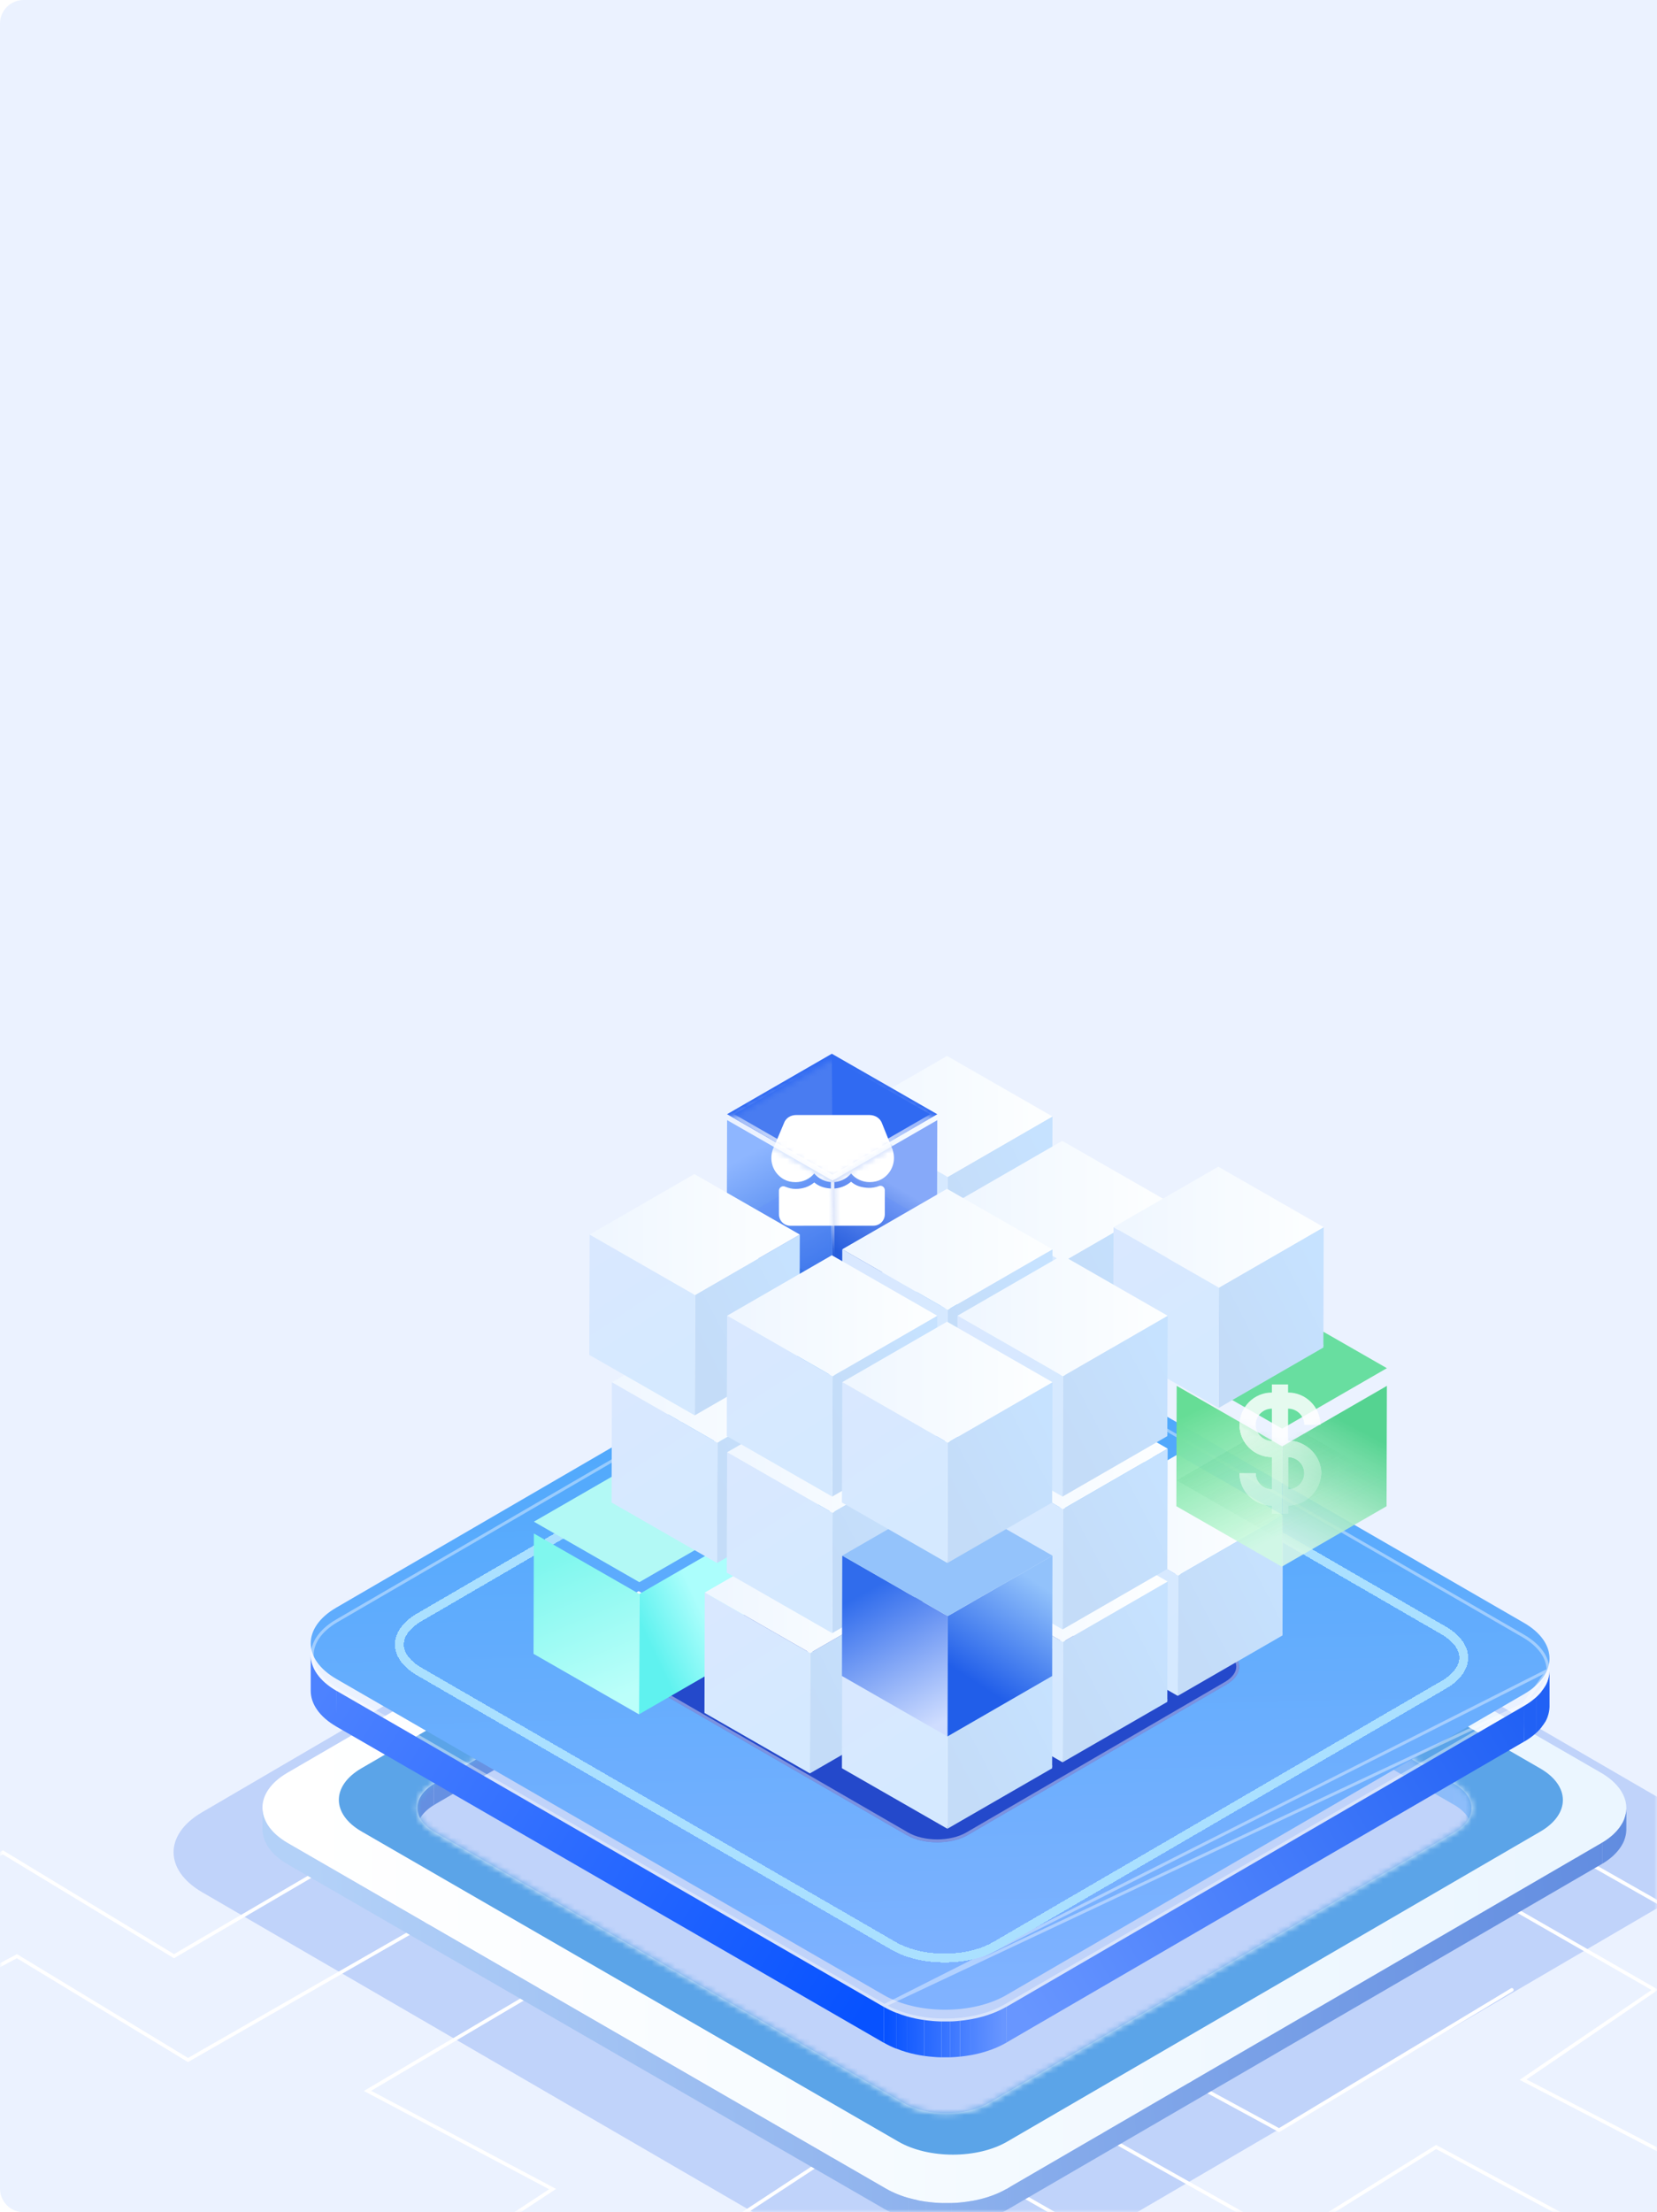 <svg width="281" height="375" viewBox="0 0 281 375" fill="none" xmlns="http://www.w3.org/2000/svg">
<path d="M0 4C0 1.791 1.791 0 4 0H281V375H4C1.791 375 0 373.209 0 371V4Z" fill="#EBF2FF"/>
<mask id="mask0_608_15948" style="mask-type:alpha" maskUnits="userSpaceOnUse" x="0" y="0" width="281" height="375">
<path d="M0 4C0 1.791 1.791 0 4 0H281V375H4C1.791 375 0 373.209 0 371V4Z" fill="#D9E0F1"/>
</mask>
<g mask="url(#mask0_608_15948)">
<g opacity="0.2" filter="url(#filter0_f_608_15948)">
<path d="M285.584 307.238C292.026 310.968 292.054 316.998 285.66 320.762L171.961 387.198C165.567 390.934 155.164 390.934 148.729 387.198L34.288 320.762C27.852 317.033 27.81 311.003 34.211 307.238L147.91 240.803C154.304 237.066 164.707 237.066 171.142 240.803L285.584 307.238Z" fill="#1654E7"/>
</g>
<path d="M265.422 313.529L292.21 328.749L307.278 337.311L286.826 351.58L313.937 365.849" stroke="white" stroke-width="0.6" stroke-linecap="round"/>
<path d="M254.957 322.566L280.642 337.311L258.287 352.531L294.911 371.557" stroke="white" stroke-width="0.6" stroke-linecap="round"/>
<path d="M200.26 352.055L216.907 361.093L256.385 337.311" stroke="white" stroke-width="0.6" stroke-linecap="round"/>
<path d="M185.514 361.093L243.066 393.436" stroke="white" stroke-width="0.6" stroke-linecap="round"/>
<path d="M218.334 379.643L243.543 363.946L279.692 383.448" stroke="white" stroke-width="0.6" stroke-linecap="round"/>
<path d="M169.818 370.13L196.454 385.35L179.807 396.29L214.529 415.791" stroke="white" stroke-width="0.6" stroke-linecap="round"/>
<path d="M54.713 316.858L29.504 331.603L0.49 314.004L-29 329.7" stroke="white" stroke-width="0.6" stroke-linecap="round"/>
<path d="M74.215 324.944L31.883 349.202L2.869 331.603L-26.621 347.299" stroke="white" stroke-width="0.6" stroke-linecap="round"/>
<path d="M93.715 335.884L62.323 354.434L93.715 371.081L39.492 406.754" stroke="white" stroke-width="0.6" stroke-linecap="round"/>
<path d="M141.755 364.898L126.535 374.886L146.512 385.826L68.982 441" stroke="white" stroke-width="0.6" stroke-linecap="round"/>
<path fill-rule="evenodd" clip-rule="evenodd" d="M159.28 258.291H160.3C160.454 258.294 160.61 258.305 160.765 258.316L160.766 258.316C160.942 258.328 161.118 258.341 161.293 258.341C161.624 258.369 161.949 258.407 162.28 258.451V254.855H162.275C162.194 254.844 162.113 254.832 162.033 254.82L162.033 254.82C161.789 254.783 161.545 254.746 161.298 254.745V254.745C160.973 254.696 160.642 254.695 160.317 254.695V254.695V254.69H159.28V258.291ZM162.286 258.451C162.622 258.501 162.958 258.562 163.289 258.628C163.646 258.699 163.997 258.787 164.337 258.885V258.887C164.762 259.008 165.176 259.146 165.573 259.301V255.705H165.567C165.177 255.551 164.766 255.414 164.343 255.293V255.291C164.001 255.192 163.648 255.103 163.289 255.032H163.295C162.964 254.96 162.628 254.905 162.286 254.855V258.451ZM167.04 256.405V256.405L246.56 302.315V302.321L246.549 305.917L167.028 260.001V260C166.562 259.732 166.078 259.499 165.578 259.301V255.705C166.084 255.901 166.574 256.135 167.045 256.405H167.04ZM246.56 302.321C248.557 303.474 249.555 304.985 249.55 306.502V310.098C249.55 308.581 248.557 307.07 246.56 305.917V302.321ZM159.263 258.297V254.695C158.905 254.712 158.53 254.734 158.16 254.773V258.369C158.513 258.33 158.888 258.297 159.263 258.297ZM158.138 254.773V258.369C157.704 258.413 157.274 258.473 156.847 258.551C156.197 258.664 155.556 258.822 154.928 259.025C154.159 259.271 153.419 259.6 152.722 260.007V256.405C153.421 256.003 154.16 255.676 154.928 255.429C155.556 255.226 156.197 255.068 156.847 254.955C157.27 254.877 157.7 254.817 158.138 254.773ZM152.705 256.405L152.694 260.001L73.725 305.894V305.917L73.603 305.989V302.393L73.697 302.337L73.697 302.321L152.705 256.405ZM73.576 305.989V302.393C73.117 302.666 72.687 302.983 72.291 303.341C72.064 303.551 71.854 303.778 71.662 304.02V304.014C71.512 304.206 71.375 304.409 71.254 304.621V304.626V304.648C71.15 304.825 71.06 305.01 70.984 305.2V308.801C71.058 308.601 71.148 308.408 71.254 308.222V308.217C71.375 308.005 71.512 307.802 71.662 307.61V307.616C71.853 307.374 72.063 307.149 72.291 306.943C72.686 306.583 73.117 306.263 73.576 305.989ZM70.967 308.801V305.205C70.898 305.385 70.843 305.569 70.802 305.757V305.889C70.775 306.042 70.758 306.197 70.752 306.353V309.954C70.757 309.758 70.779 309.562 70.818 309.37V309.279C70.856 309.117 70.906 308.957 70.967 308.801Z" fill="url(#paint0_linear_608_15948)"/>
<path d="M271.503 300.506C277.206 303.816 277.239 309.138 271.569 312.431L170.797 370.988C165.127 374.297 155.906 374.297 150.208 370.988L48.802 312.436C43.099 309.127 43.066 303.805 48.736 300.512L149.497 241.955C155.167 238.645 164.388 238.645 170.086 241.955L271.503 300.506ZM167.598 356.537L246.607 310.633C250.556 308.338 250.534 304.621 246.562 302.359L167.041 256.405C163.065 254.116 156.65 254.116 152.701 256.405L73.726 302.321C69.782 304.61 69.799 308.333 73.77 310.594L153.291 356.51C157.262 358.799 163.682 358.799 167.631 356.51" fill="url(#paint1_linear_608_15948)"/>
<mask id="mask1_608_15948" style="mask-type:alpha" maskUnits="userSpaceOnUse" x="44" y="239" width="232" height="135">
<path d="M271.503 300.506C277.206 303.816 277.239 309.138 271.569 312.431L170.797 370.988C165.127 374.297 155.906 374.297 150.208 370.988L48.802 312.436C43.099 309.127 43.066 303.805 48.736 300.512L149.497 241.955C155.167 238.645 164.388 238.645 170.086 241.955L271.503 300.506ZM167.598 356.537L246.607 310.633C250.556 308.338 250.534 304.621 246.562 302.359L167.041 256.405C163.065 254.116 156.65 254.116 152.701 256.405L73.726 302.321C69.782 304.61 69.799 308.333 73.77 310.594L153.291 356.51C157.262 358.799 163.682 358.799 167.631 356.51" fill="url(#paint2_linear_608_15948)"/>
</mask>
<g mask="url(#mask1_608_15948)">
<g filter="url(#filter1_f_608_15948)">
<path d="M261.18 299.767C266.304 302.718 266.326 307.489 261.241 310.467L170.816 363.029C165.73 365.985 157.457 365.985 152.339 363.029L61.324 310.467C56.205 307.516 56.172 302.746 61.263 299.767L151.688 247.205C156.773 244.249 165.046 244.249 170.165 247.205L261.18 299.767Z" fill="#5BA4E8"/>
</g>
</g>
<path fill-rule="evenodd" clip-rule="evenodd" d="M48.802 312.436C45.934 310.776 44.506 308.603 44.506 306.43V310.026C44.5 312.196 45.931 314.372 48.791 316.026L48.791 316.032L150.209 374.584L150.22 370.988L48.802 312.436ZM275.8 310.236C275.791 310.517 275.759 310.797 275.706 311.074V307.472C275.764 307.198 275.797 306.92 275.806 306.64L275.8 310.236ZM275.701 307.472V311.074C275.643 311.346 275.566 311.614 275.469 311.875V311.89C275.363 312.176 275.234 312.453 275.083 312.718V309.121C275.231 308.866 275.358 308.599 275.464 308.323V308.294C275.562 308.027 275.639 307.752 275.695 307.472H275.701ZM275.078 312.718V309.121H275.072C274.9 309.426 274.704 309.718 274.487 309.993C274.213 310.339 273.913 310.664 273.588 310.964V310.969C273.021 311.481 272.404 311.936 271.746 312.326V315.922C272.407 315.532 273.026 315.075 273.594 314.56V314.555C273.916 314.256 274.215 313.933 274.487 313.589C274.705 313.313 274.903 313.022 275.078 312.718ZM271.73 315.922V312.326C271.673 312.364 271.614 312.399 271.553 312.431V312.44L170.809 370.988L170.799 374.261V371.002L170.804 370.999L170.799 370.988V371.002C169.788 371.579 168.719 372.05 167.611 372.405V372.407C166.711 372.693 165.793 372.921 164.864 373.088V373.078C164.252 373.189 163.634 373.277 163.005 373.337V373.338C162.494 373.393 161.945 373.442 161.395 373.442V377.038C161.935 377.022 162.454 376.989 163.005 376.934C163.632 376.873 164.248 376.785 164.859 376.675V376.685C165.792 376.519 166.713 376.291 167.616 376.001V375.989C168.724 375.634 169.79 375.163 170.799 374.584V374.583L271.553 316.03V316.032L271.73 315.922ZM152.322 371.999V371.997C151.598 371.713 150.895 371.376 150.221 370.988V374.584C150.894 374.971 151.594 375.308 152.317 375.591V375.593C152.896 375.823 153.487 376.022 154.087 376.189V372.593H154.082C153.485 372.426 152.898 372.228 152.322 371.999ZM161.389 377.038V373.442H161.384H159.895V373.453C159.417 373.437 158.939 373.415 158.466 373.376H158.472C157.997 373.337 157.523 373.282 157.054 373.216V376.812C157.518 376.878 157.992 376.934 158.466 376.972L158.482 376.973L158.482 376.973C158.957 377.012 159.426 377.049 159.9 377.049V377.038H161.389ZM157.049 373.216V376.818C156.558 376.752 156.078 376.663 155.604 376.57V376.552C155.093 376.442 154.587 376.321 154.093 376.178V372.582C154.589 372.725 155.096 372.847 155.615 372.957H155.609V372.975C156.082 373.068 156.56 373.156 157.043 373.222L157.049 373.216Z" fill="url(#paint3_linear_608_15948)"/>
<path d="M262.775 283.287V289.362C262.764 289.646 262.73 289.928 262.675 290.207C262.621 290.491 262.542 290.769 262.439 291.039V291.064C262.33 291.353 262.199 291.633 262.048 291.903V291.878C261.872 292.175 261.673 292.458 261.452 292.724V292.754C261.176 293.105 260.873 293.433 260.545 293.735V287.66C260.864 287.371 261.159 287.056 261.427 286.718V286.679C261.658 286.403 261.866 286.108 262.048 285.797V285.822C262.2 285.555 262.331 285.277 262.439 284.989V284.965C262.539 284.693 262.618 284.415 262.675 284.132C262.73 283.854 262.764 283.571 262.775 283.287Z" fill="url(#paint4_linear_608_15948)"/>
<path d="M260.539 293.735V287.66C259.967 288.183 259.343 288.645 258.675 289.039V289.043L258.501 289.145L170.673 340.183L170.654 346.258L258.483 295.219L258.501 289.157V295.219L258.682 295.114V295.11C259.345 294.715 259.967 294.255 260.539 293.735Z" fill="url(#paint5_linear_608_15948)"/>
<path d="M57.041 290.65V286.604C54.134 284.927 52.693 282.728 52.693 280.536V286.61C52.693 288.802 54.139 290.999 57.035 292.675L57.035 292.679L149.845 346.264L149.864 340.183L57.054 286.598L57.041 290.65Z" fill="url(#paint6_linear_608_15948)"/>
<g filter="url(#filter2_i_608_15948)">
<path d="M258.431 277.089C264.196 280.418 264.22 285.784 258.5 289.145L170.671 340.184C164.944 343.513 155.621 343.513 149.863 340.184L57.041 286.604C51.276 283.275 51.245 277.908 56.972 274.548L144.813 223.497C150.54 220.168 159.857 220.168 165.621 223.497L258.431 277.089Z" fill="url(#paint7_linear_608_15948)"/>
</g>
<path d="M149.988 339.967L149.988 339.967C152.82 341.605 156.545 342.43 160.279 342.43C164.013 342.43 167.729 341.605 170.546 339.967L170.671 340.184L170.546 339.967L258.373 288.929L149.988 339.967ZM149.988 339.967L57.166 286.388C57.166 286.388 57.166 286.388 57.166 286.388C54.328 284.749 52.959 282.644 52.947 280.586C52.936 278.529 54.28 276.418 57.098 274.764C57.098 274.764 57.099 274.764 57.099 274.764L144.939 223.713L144.813 223.497L144.939 223.713C147.755 222.076 151.47 221.25 155.203 221.25C158.937 221.25 162.661 222.076 165.496 223.713L165.621 223.497L165.496 223.713L258.306 277.305C261.143 278.944 262.511 281.049 262.522 283.106M149.988 339.967L262.522 283.106M262.522 283.106C262.533 285.163 261.189 287.275 258.374 288.929L262.522 283.106Z" stroke="white" stroke-opacity="0.4" stroke-width="0.5"/>
<g filter="url(#filter3_di_608_15948)">
<path d="M168.805 331.853L168.804 331.853C166.466 333.215 163.345 333.918 160.179 333.918C157.013 333.918 153.885 333.215 151.531 331.852L151.531 331.852L71.117 285.356C71.117 285.356 71.117 285.356 71.117 285.356C68.755 283.99 67.737 282.31 67.729 280.78C67.72 279.252 68.717 277.569 71.061 276.191C71.061 276.19 71.062 276.19 71.062 276.19L147.158 231.89L147.158 231.89C149.497 230.528 152.617 229.825 155.782 229.825C158.947 229.825 162.075 230.528 164.432 231.891L164.432 231.891L244.835 278.397C247.196 279.763 248.213 281.443 248.221 282.973C248.229 284.501 247.232 286.185 244.891 287.563C244.89 287.563 244.89 287.563 244.889 287.564L168.805 331.853Z" stroke="#AAE0FF" stroke-width="1.5" shape-rendering="crispEdges"/>
</g>
<g filter="url(#filter4_f_608_15948)">
<path d="M207.982 279.494C210.863 281.16 210.875 283.844 208.017 285.525L164.13 311.058C161.268 312.723 156.609 312.723 153.732 311.058L107.35 284.255C104.47 282.589 104.454 279.904 107.316 278.223L151.209 252.685C154.071 251.019 158.726 251.019 161.606 252.685L207.982 279.494Z" fill="#2449CB"/>
<path d="M164.004 310.842L164.004 310.842C162.62 311.647 160.786 312.057 158.937 312.057C157.087 312.057 155.249 311.647 153.857 310.841L153.857 310.841L107.475 284.038C107.475 284.038 107.475 284.038 107.475 284.038C106.08 283.231 105.435 282.213 105.43 281.243C105.424 280.275 106.057 279.253 107.442 278.439C107.442 278.439 107.442 278.439 107.443 278.439L151.335 252.901L151.335 252.901C152.718 252.096 154.551 251.686 156.401 251.686C158.25 251.686 160.088 252.096 161.481 252.901L161.481 252.901L207.857 279.711C209.252 280.517 209.896 281.536 209.902 282.505C209.907 283.474 209.274 284.496 207.89 285.31C207.89 285.31 207.89 285.31 207.89 285.31L164.004 310.842Z" stroke="white" stroke-opacity="0.4" stroke-width="0.5"/>
</g>
<path d="M151.981 347.277V341.202C151.251 340.915 150.543 340.575 149.863 340.183V346.258C150.543 346.651 151.251 346.991 151.981 347.277Z" fill="url(#paint8_linear_608_15948)"/>
<path d="M170.671 340.183V346.258C169.65 346.842 168.569 347.316 167.448 347.672V347.674C166.537 347.97 165.607 348.202 164.665 348.37V342.295C165.605 342.128 166.533 341.897 167.441 341.604V341.6C168.564 341.244 169.644 340.77 170.665 340.183H170.671Z" fill="url(#paint9_linear_608_15948)"/>
<path d="M164.659 348.37V342.295C164.038 342.407 163.416 342.494 162.795 342.556V348.631C163.416 348.569 164.038 348.482 164.659 348.37Z" fill="url(#paint10_linear_608_15948)"/>
<path d="M162.783 342.556V348.631C162.243 348.687 161.696 348.724 161.149 348.743V342.668C161.696 342.668 162.243 342.612 162.783 342.556Z" fill="url(#paint11_linear_608_15948)"/>
<path d="M161.149 348.743V342.668L159.646 342.668V348.743L161.149 348.743Z" fill="url(#paint12_linear_608_15948)"/>
<path d="M159.64 342.674V348.749C159.155 348.749 158.671 348.712 158.187 348.668C157.71 348.631 157.234 348.575 156.764 348.513V342.432C157.242 342.5 157.721 342.556 158.199 342.593H158.193C158.669 342.637 159.151 342.662 159.634 342.674H159.64Z" fill="url(#paint13_linear_608_15948)"/>
<path d="M156.758 342.432V348.513C156.267 348.438 155.776 348.358 155.298 348.258V348.257C154.779 348.145 154.271 348.022 153.77 347.879V341.805C154.267 341.947 154.783 342.072 155.304 342.184V342.185C155.781 342.284 156.263 342.364 156.752 342.432H156.758Z" fill="url(#paint14_linear_608_15948)"/>
<path d="M153.77 341.805V347.879C153.164 347.703 152.567 347.496 151.981 347.258V341.183C152.567 341.421 153.164 341.629 153.77 341.805Z" fill="url(#paint15_linear_608_15948)"/>
<path d="M178.481 209.276L160.719 219.524L142.836 209.269L160.599 199.021L178.481 209.276Z" fill="url(#paint16_linear_608_15948)"/>
<path d="M178.482 189.255L178.425 209.657L160.662 219.905L160.719 199.503L178.482 189.255Z" fill="url(#paint17_linear_608_15948)"/>
<path d="M160.719 199.503L160.662 219.905L142.779 209.651L142.836 189.248L160.719 199.503Z" fill="url(#paint18_linear_608_15948)"/>
<path d="M178.481 189.255L160.719 199.503L142.836 189.248L160.599 179L178.481 189.255Z" fill="url(#paint19_linear_608_15948)"/>
<path d="M198.015 223.666L180.252 233.914L162.369 223.659L180.132 213.411L198.015 223.666Z" fill="url(#paint20_linear_608_15948)"/>
<path d="M198.015 203.645L197.958 224.047L180.195 234.296L180.252 213.893L198.015 203.645Z" fill="url(#paint21_linear_608_15948)"/>
<path d="M180.252 213.893L180.195 234.296L162.312 224.041L162.369 203.638L180.252 213.893Z" fill="url(#paint22_linear_608_15948)"/>
<path d="M198.015 203.645L180.252 213.893L162.369 203.638L180.132 193.39L198.015 203.645Z" fill="url(#paint23_linear_608_15948)"/>
<path d="M217.548 276.846L199.785 287.095L181.902 276.84L199.665 266.592L217.548 276.846Z" fill="url(#paint24_linear_608_15948)"/>
<path d="M217.548 256.825L217.491 277.228L199.729 287.476L199.785 267.074L217.548 256.825Z" fill="url(#paint25_linear_608_15948)"/>
<path d="M199.785 267.074L199.728 287.476L181.846 277.222L181.902 256.819L199.785 267.074Z" fill="url(#paint26_linear_608_15948)"/>
<path d="M217.548 256.825L199.785 267.074L181.902 256.819L199.665 246.571L217.548 256.825Z" fill="url(#paint27_linear_608_15948)"/>
<path d="M235.193 234.927L235.136 255.33L217.373 265.578L217.43 245.176L235.193 234.927Z" fill="url(#paint28_linear_608_15948)"/>
<path d="M217.43 245.176L217.373 265.578L199.49 255.324L199.547 234.921L217.43 245.176Z" fill="url(#paint29_linear_608_15948)"/>
<mask id="mask2_608_15948" style="mask-type:alpha" maskUnits="userSpaceOnUse" x="199" y="234" width="37" height="32">
<path fill-rule="evenodd" clip-rule="evenodd" d="M199.49 255.324L217.373 265.578L217.43 245.176L199.547 234.921L199.49 255.324ZM235.136 255.33L235.192 234.928L217.43 245.176L217.373 265.578L235.136 255.33Z" fill="url(#paint30_linear_608_15948)"/>
</mask>
<g mask="url(#mask2_608_15948)">
<g filter="url(#filter5_d_608_15948)">
<path d="M235.192 254.948L217.43 265.197L199.547 254.942L217.31 244.694L235.192 254.948Z" fill="#3FC07A" fill-opacity="0.19" shape-rendering="crispEdges"/>
</g>
<g filter="url(#filter6_f_608_15948)">
<path d="M218.438 255.213V256.581H215.693V255.213C212.674 255.213 210.203 252.749 210.203 249.738H212.948C212.948 251.244 214.183 252.476 215.693 252.476V247.001C212.674 247.001 210.203 244.538 210.203 241.527C210.203 238.516 212.674 236.052 215.693 236.052V234.683H218.438V236.052C221.458 236.052 223.928 238.516 223.928 241.527H221.183C221.183 240.021 219.948 238.789 218.438 238.789V244.264H218.987C219.948 244.264 221.183 244.811 222.144 245.632C223.242 246.59 224.066 248.096 224.066 249.738C223.928 252.749 221.458 255.213 218.438 255.213ZM218.438 252.476C219.948 252.476 221.183 251.244 221.183 249.738C221.183 248.233 219.948 247.001 218.438 247.001V252.476ZM215.693 238.789C214.183 238.789 212.948 240.021 212.948 241.527C212.948 243.032 214.183 244.264 215.693 244.264V238.789Z" fill="white"/>
</g>
<g filter="url(#filter7_f_608_15948)">
<path d="M218.438 255.213V256.581H215.693V255.213C212.674 255.213 210.203 252.749 210.203 249.738H212.948C212.948 251.244 214.183 252.476 215.693 252.476V247.001C212.674 247.001 210.203 244.538 210.203 241.527C210.203 238.516 212.674 236.052 215.693 236.052V234.683H218.438V236.052C221.458 236.052 223.928 238.516 223.928 241.527H221.183C221.183 240.021 219.948 238.789 218.438 238.789V244.264H218.987C219.948 244.264 221.183 244.811 222.144 245.632C223.242 246.59 224.066 248.096 224.066 249.738C223.928 252.749 221.458 255.213 218.438 255.213ZM218.438 252.476C219.948 252.476 221.183 251.244 221.183 249.738C221.183 248.233 219.948 247.001 218.438 247.001V252.476ZM215.693 238.789C214.183 238.789 212.948 240.021 212.948 241.527C212.948 243.032 214.183 244.264 215.693 244.264V238.789Z" fill="white"/>
</g>
<g filter="url(#filter8_f_608_15948)">
<path d="M218.438 255.213V256.581H215.693V255.213C212.674 255.213 210.203 252.749 210.203 249.738H212.948C212.948 251.244 214.183 252.476 215.693 252.476V247.001C212.674 247.001 210.203 244.538 210.203 241.527C210.203 238.516 212.674 236.052 215.693 236.052V234.683H218.438V236.052C221.458 236.052 223.928 238.516 223.928 241.527H221.183C221.183 240.021 219.948 238.789 218.438 238.789V244.264H218.987C219.948 244.264 221.183 244.811 222.144 245.632C223.242 246.59 224.066 248.096 224.066 249.738C223.928 252.749 221.458 255.213 218.438 255.213ZM218.438 252.476C219.948 252.476 221.183 251.244 221.183 249.738C221.183 248.233 219.948 247.001 218.438 247.001V252.476ZM215.693 238.789C214.183 238.789 212.948 240.021 212.948 241.527C212.948 243.032 214.183 244.264 215.693 244.264V238.789Z" fill="white"/>
</g>
</g>
<g filter="url(#filter9_i_608_15948)">
<path d="M235.192 234.927L217.43 245.176L199.547 234.921L217.31 224.673L235.192 234.927Z" fill="#4DDA8D" fill-opacity="0.83"/>
</g>
<mask id="mask3_608_15948" style="mask-type:alpha" maskUnits="userSpaceOnUse" x="199" y="224" width="37" height="22">
<path d="M235.192 234.927L217.43 245.176L199.547 234.921L217.31 224.673L235.192 234.927Z" fill="#4DDA8D" fill-opacity="0.83"/>
</mask>
<g mask="url(#mask3_608_15948)">
<path d="M218.436 255.213V256.581H215.691V255.213C212.672 255.213 210.201 252.749 210.201 249.738H212.946C212.946 251.244 214.181 252.476 215.691 252.476V247.001C212.672 247.001 210.201 244.538 210.201 241.527C210.201 238.516 212.672 236.052 215.691 236.052V234.683H218.436V236.052C221.456 236.052 223.926 238.516 223.926 241.527H221.181C221.181 240.021 219.946 238.789 218.436 238.789V244.264H218.985C219.946 244.264 221.181 244.811 222.142 245.632C223.24 246.59 224.064 248.096 224.064 249.738C223.926 252.749 221.456 255.213 218.436 255.213ZM218.436 252.476C219.946 252.476 221.181 251.244 221.181 249.738C221.181 248.233 219.946 247.001 218.436 247.001V252.476ZM215.691 238.789C214.181 238.789 212.946 240.021 212.946 241.527C212.946 243.032 214.181 244.264 215.691 244.264V238.789Z" fill="white"/>
</g>
<path d="M224.48 228.045L206.717 238.293L188.834 228.039L206.597 217.791L224.48 228.045Z" fill="url(#paint31_linear_608_15948)"/>
<path d="M224.48 208.024L224.423 228.427L206.66 238.675L206.717 218.272L224.48 208.024Z" fill="url(#paint32_linear_608_15948)"/>
<path d="M206.717 218.272L206.66 238.675L188.777 228.421L188.834 208.018L206.717 218.272Z" fill="url(#paint33_linear_608_15948)"/>
<path d="M224.48 208.024L206.717 218.272L188.834 208.018L206.597 197.77L224.48 208.024Z" fill="url(#paint34_linear_608_15948)"/>
<path d="M158.949 189.88L158.892 210.283L141.129 220.531L141.186 200.128L158.949 189.88Z" fill="url(#paint35_linear_608_15948)"/>
<path d="M141.185 200.128L141.129 220.531L123.246 210.277L123.303 189.874L141.185 200.128Z" fill="url(#paint36_linear_608_15948)"/>
<g filter="url(#filter10_i_608_15948)">
<path d="M158.948 189.88L141.185 200.128L123.303 189.874L141.066 179.626L158.948 189.88Z" fill="#306AF2"/>
</g>
<mask id="mask4_608_15948" style="mask-type:alpha" maskUnits="userSpaceOnUse" x="123" y="179" width="36" height="22">
<path d="M158.948 189.88L141.185 200.128L123.303 189.874L141.066 179.626L158.948 189.88Z" fill="#1251E7"/>
</mask>
<g mask="url(#mask4_608_15948)">
<g filter="url(#filter11_i_608_15948)">
<path d="M141.185 200.128L123.303 189.874L141.066 179.626L141.185 200.128Z" fill="#497CF1"/>
</g>
<path d="M151.397 195.002C151.398 195.007 151.399 195.012 151.399 195.018C151.528 195.414 151.6 195.849 151.6 196.289C151.6 197.802 150.778 199.19 149.453 199.916C148.892 200.223 148.231 200.38 147.482 200.384C146.245 200.384 145.104 199.848 144.327 198.92C143.557 199.84 142.429 200.38 141.212 200.389C139.982 200.38 138.854 199.844 138.08 198.924C137.303 199.848 136.162 200.389 134.933 200.393H134.929C134.196 200.393 133.543 200.243 132.991 199.945C131.645 199.227 130.807 197.83 130.807 196.301C130.807 195.866 130.875 195.434 131.012 195.01C131.018 194.979 131.027 194.951 131.034 194.927C131.036 194.919 131.038 194.912 131.04 194.905L132.93 190.435C133.22 189.563 134.026 189.01 135.062 189.01H147.397C148.453 189.01 149.295 189.575 149.598 190.479L151.359 194.861C151.375 194.901 151.387 194.942 151.395 194.986C151.395 194.992 151.396 194.997 151.397 195.002Z" fill="white"/>
<path d="M149.295 201.002C149.71 201.002 150.045 201.337 150.045 201.752L150.049 205.848C150.049 206.905 149.187 207.768 148.131 207.772L134.022 207.78C132.963 207.78 132.1 206.917 132.1 205.86L132.096 201.837C132.096 201.425 132.431 201.087 132.846 201.087C132.902 201.087 133.011 201.107 133.011 201.107C133.027 201.113 133.041 201.118 133.055 201.123C133.069 201.128 133.083 201.133 133.1 201.139C133.108 201.142 133.117 201.145 133.125 201.148C133.136 201.151 133.147 201.155 133.156 201.159C133.809 201.401 134.216 201.538 134.933 201.538H134.937C136.114 201.538 137.218 201.179 138.084 200.441C138.943 201.175 140.043 201.47 141.22 201.478C142.38 201.466 143.472 201.05 144.327 200.32C145.193 201.058 146.096 201.292 147.276 201.357C147.812 201.385 148.522 201.268 149.078 201.046C149.15 201.022 149.219 201.002 149.295 201.002Z" fill="white"/>
<g filter="url(#filter12_i_608_15948)">
<path d="M141.066 179.972L158.347 189.881L141.185 199.782L123.904 189.873L141.066 179.972Z" stroke="url(#paint37_linear_608_15948)" stroke-width="0.6"/>
</g>
</g>
<mask id="mask5_608_15948" style="mask-type:alpha" maskUnits="userSpaceOnUse" x="123" y="189" width="36" height="32">
<path d="M123.246 210.277L141.129 220.531L141.185 200.128L123.303 189.874L123.246 210.277Z" fill="url(#paint38_linear_608_15948)"/>
<path d="M158.892 210.283L158.948 189.88L141.185 200.128L141.129 220.531L158.892 210.283Z" fill="url(#paint39_linear_608_15948)"/>
</mask>
<g mask="url(#mask5_608_15948)">
<g opacity="0.3" filter="url(#filter13_d_608_15948)">
<path d="M158.948 209.901L141.185 220.149L123.303 209.895L141.066 199.647L158.948 209.901Z" fill="#608DFA"/>
</g>
<g opacity="0.8" filter="url(#filter14_f_608_15948)">
<ellipse cx="151.246" cy="226.126" rx="17" ry="6.5" fill="#0042DC"/>
</g>
<g filter="url(#filter15_f_608_15948)">
<path d="M151.397 195.002C151.398 195.007 151.399 195.012 151.399 195.018C151.528 195.414 151.6 195.849 151.6 196.289C151.6 197.802 150.778 199.19 149.453 199.916C148.892 200.223 148.231 200.38 147.482 200.384C146.245 200.384 145.104 199.848 144.327 198.92C143.557 199.84 142.429 200.38 141.212 200.389C139.982 200.38 138.854 199.844 138.08 198.924C137.303 199.848 136.162 200.389 134.933 200.393H134.929C134.196 200.393 133.543 200.243 132.991 199.945C131.645 199.227 130.807 197.83 130.807 196.301C130.807 195.866 130.875 195.434 131.012 195.01C131.018 194.979 131.027 194.951 131.034 194.927C131.036 194.919 131.038 194.912 131.04 194.905L132.93 190.435C133.22 189.563 134.026 189.01 135.062 189.01H147.397C148.453 189.01 149.295 189.575 149.598 190.479L151.359 194.861C151.375 194.901 151.387 194.942 151.395 194.986C151.395 194.992 151.396 194.997 151.397 195.002Z" fill="white"/>
<path d="M149.295 201.002C149.71 201.002 150.045 201.337 150.045 201.752L150.049 205.848C150.049 206.905 149.187 207.768 148.131 207.772L134.022 207.78C132.963 207.78 132.1 206.917 132.1 205.86L132.096 201.837C132.096 201.425 132.431 201.087 132.846 201.087C132.902 201.087 133.011 201.107 133.011 201.107C133.027 201.113 133.041 201.118 133.055 201.123C133.069 201.128 133.083 201.133 133.1 201.139C133.108 201.142 133.117 201.145 133.125 201.148C133.136 201.151 133.147 201.155 133.156 201.159C133.809 201.401 134.216 201.538 134.933 201.538H134.937C136.114 201.538 137.218 201.179 138.084 200.441C138.943 201.175 140.043 201.47 141.22 201.478C142.38 201.466 143.472 201.05 144.327 200.32C145.193 201.058 146.096 201.292 147.276 201.357C147.812 201.385 148.522 201.268 149.078 201.046C149.15 201.022 149.219 201.002 149.295 201.002Z" fill="white"/>
</g>
<path d="M141.205 199.96V214.037" stroke="url(#paint40_linear_608_15948)" stroke-width="0.6" stroke-linecap="round"/>
</g>
<path d="M178.481 231.799L160.719 242.047L142.836 231.793L160.599 221.545L178.481 231.799Z" fill="url(#paint41_linear_608_15948)"/>
<path d="M178.482 211.778L178.425 232.181L160.662 242.429L160.719 222.026L178.482 211.778Z" fill="url(#paint42_linear_608_15948)"/>
<path d="M160.719 222.026L160.662 242.429L142.779 232.175L142.836 211.772L160.719 222.026Z" fill="url(#paint43_linear_608_15948)"/>
<path d="M178.481 211.778L160.719 222.026L142.836 211.772L160.599 201.524L178.481 211.778Z" fill="url(#paint44_linear_608_15948)"/>
<path d="M198.015 288.108L180.252 298.357L162.369 288.102L180.132 277.854L198.015 288.108Z" fill="url(#paint45_linear_608_15948)"/>
<path d="M198.015 268.087L197.958 288.49L180.195 298.738L180.252 278.336L198.015 268.087Z" fill="url(#paint46_linear_608_15948)"/>
<path d="M180.252 278.336L180.195 298.738L162.312 288.484L162.369 268.081L180.252 278.336Z" fill="url(#paint47_linear_608_15948)"/>
<path d="M198.015 268.087L180.252 278.336L162.369 268.081L180.132 257.833L198.015 268.087Z" fill="url(#paint48_linear_608_15948)"/>
<path d="M198.015 265.585L180.252 275.833L162.369 265.578L180.132 255.33L198.015 265.585Z" fill="url(#paint49_linear_608_15948)"/>
<path d="M198.015 245.564L197.958 265.966L180.195 276.215L180.252 255.812L198.015 245.564Z" fill="url(#paint50_linear_608_15948)"/>
<path d="M180.252 255.812L180.195 276.215L162.312 265.96L162.369 245.557L180.252 255.812Z" fill="url(#paint51_linear_608_15948)"/>
<path d="M198.015 245.564L180.252 255.812L162.369 245.557L180.132 235.309L198.015 245.564Z" fill="url(#paint52_linear_608_15948)"/>
<path d="M198.015 243.061L180.252 253.309L162.369 243.055L180.132 232.807L198.015 243.061Z" fill="url(#paint53_linear_608_15948)"/>
<path d="M198.015 223.04L197.958 243.443L180.195 253.691L180.252 233.288L198.015 223.04Z" fill="url(#paint54_linear_608_15948)"/>
<path d="M180.252 233.288L180.195 253.691L162.312 243.436L162.369 223.034L180.252 233.288Z" fill="url(#paint55_linear_608_15948)"/>
<path d="M198.015 223.04L180.252 233.288L162.369 223.034L180.132 212.786L198.015 223.04Z" fill="url(#paint56_linear_608_15948)"/>
<path d="M126.183 279.975L108.42 290.223L90.537 279.968L108.3 269.72L126.183 279.975Z" fill="url(#paint57_linear_608_15948)"/>
<path d="M126.183 259.954L126.126 280.356L108.363 290.605L108.42 270.202L126.183 259.954Z" fill="url(#paint58_linear_608_15948)"/>
<path d="M108.42 270.202L108.363 290.605L90.481 280.35L90.537 259.948L108.42 270.202Z" fill="url(#paint59_linear_608_15948)"/>
<g filter="url(#filter16_i_608_15948)">
<path d="M126.183 259.954L108.42 270.202L90.537 259.947L108.3 249.699L126.183 259.954Z" fill="#B2F9F5"/>
</g>
<path d="M155.167 289.985L137.404 300.233L119.521 289.979L137.284 279.731L155.167 289.985Z" fill="url(#paint60_linear_608_15948)"/>
<path d="M155.167 269.964L155.111 290.367L137.348 300.615L137.404 280.212L155.167 269.964Z" fill="url(#paint61_linear_608_15948)"/>
<path d="M137.404 280.213L137.347 300.615L119.465 290.361L119.522 269.958L137.404 280.213Z" fill="url(#paint62_linear_608_15948)"/>
<path d="M155.167 269.964L137.404 280.212L119.521 269.958L137.284 259.71L155.167 269.964Z" fill="url(#paint63_linear_608_15948)"/>
<path d="M178.481 299.37L160.719 309.618L142.836 299.364L160.599 289.116L178.481 299.37Z" fill="url(#paint64_linear_608_15948)"/>
<path d="M178.482 279.349L178.425 299.752L160.662 310L160.719 289.597L178.482 279.349Z" fill="url(#paint65_linear_608_15948)"/>
<path d="M160.719 289.597L160.662 310L142.779 299.746L142.836 279.343L160.719 289.597Z" fill="url(#paint66_linear_608_15948)"/>
<path d="M178.481 279.349L160.719 289.597L142.836 279.343L160.599 269.095L178.481 279.349Z" fill="url(#paint67_linear_608_15948)"/>
<path d="M139.415 254.323L121.652 264.571L103.77 254.316L121.532 244.068L139.415 254.323Z" fill="url(#paint68_linear_608_15948)"/>
<path d="M139.415 234.302L139.359 254.704L121.596 264.953L121.652 244.55L139.415 234.302Z" fill="url(#paint69_linear_608_15948)"/>
<path d="M121.652 244.55L121.596 264.953L103.713 254.698L103.77 234.296L121.652 244.55Z" fill="url(#paint70_linear_608_15948)"/>
<path d="M139.415 234.302L121.652 244.55L103.77 234.295L121.532 224.047L139.415 234.302Z" fill="url(#paint71_linear_608_15948)"/>
<path d="M158.948 266.21L141.185 276.458L123.303 266.204L141.066 255.956L158.948 266.21Z" fill="url(#paint72_linear_608_15948)"/>
<path d="M158.949 246.189L158.892 266.592L141.129 276.84L141.186 256.437L158.949 246.189Z" fill="url(#paint73_linear_608_15948)"/>
<path d="M141.185 256.437L141.129 276.84L123.246 266.586L123.303 246.183L141.185 256.437Z" fill="url(#paint74_linear_608_15948)"/>
<path d="M158.948 246.189L141.185 256.437L123.303 246.183L141.066 235.935L158.948 246.189Z" fill="url(#paint75_linear_608_15948)"/>
<path d="M178.481 283.729L160.719 293.977L142.836 283.722L160.599 273.474L178.481 283.729Z" fill="#BED6F4"/>
<path d="M178.482 263.708L178.425 284.11L160.662 294.359L160.719 273.956L178.482 263.708Z" fill="url(#paint76_linear_608_15948)"/>
<path d="M160.719 273.956L160.662 294.359L142.779 284.104L142.836 263.701L160.719 273.956Z" fill="url(#paint77_linear_608_15948)"/>
<path d="M178.481 263.708L160.719 273.956L142.836 263.701L160.599 253.453L178.481 263.708Z" fill="#94C3FB"/>
<path d="M135.634 229.297L117.871 239.545L99.988 229.29L117.751 219.042L135.634 229.297Z" fill="url(#paint78_linear_608_15948)"/>
<path d="M135.634 209.276L135.577 229.678L117.814 239.926L117.871 219.524L135.634 209.276Z" fill="url(#paint79_linear_608_15948)"/>
<path d="M117.871 219.524L117.814 239.926L99.932 229.672L99.988 209.269L117.871 219.524Z" fill="url(#paint80_linear_608_15948)"/>
<path d="M135.634 209.276L117.871 219.524L99.988 209.269L117.751 199.021L135.634 209.276Z" fill="url(#paint81_linear_608_15948)"/>
<path d="M158.948 243.061L141.185 253.309L123.303 243.055L141.066 232.806L158.948 243.061Z" fill="url(#paint82_linear_608_15948)"/>
<path d="M158.949 223.04L158.892 243.443L141.129 253.691L141.186 233.288L158.949 223.04Z" fill="url(#paint83_linear_608_15948)"/>
<path d="M141.185 233.288L141.129 253.691L123.246 243.436L123.303 223.034L141.185 233.288Z" fill="url(#paint84_linear_608_15948)"/>
<path d="M158.948 223.04L141.185 233.288L123.303 223.034L141.066 212.785L158.948 223.04Z" fill="url(#paint85_linear_608_15948)"/>
<path d="M178.481 254.323L160.719 264.571L142.836 254.316L160.599 244.068L178.481 254.323Z" fill="url(#paint86_linear_608_15948)"/>
<path d="M178.482 234.302L178.425 254.704L160.662 264.953L160.719 244.55L178.482 234.302Z" fill="url(#paint87_linear_608_15948)"/>
<path d="M160.719 244.55L160.662 264.953L142.779 254.698L142.836 234.296L160.719 244.55Z" fill="url(#paint88_linear_608_15948)"/>
<path d="M178.481 234.302L160.719 244.55L142.836 234.295L160.599 224.047L178.481 234.302Z" fill="url(#paint89_linear_608_15948)"/>
</g>
<defs>
<filter id="filter0_f_608_15948" x="5.436" y="214" width="309" height="200" filterUnits="userSpaceOnUse" color-interpolation-filters="sRGB">
<feFlood flood-opacity="0" result="BackgroundImageFix"/>
<feBlend mode="normal" in="SourceGraphic" in2="BackgroundImageFix" result="shape"/>
<feGaussianBlur stdDeviation="12" result="effect1_foregroundBlur_608_15948"/>
</filter>
<filter id="filter1_f_608_15948" x="33.465" y="220.988" width="255.574" height="168.258" filterUnits="userSpaceOnUse" color-interpolation-filters="sRGB">
<feFlood flood-opacity="0" result="BackgroundImageFix"/>
<feBlend mode="normal" in="SourceGraphic" in2="BackgroundImageFix" result="shape"/>
<feGaussianBlur stdDeviation="12" result="effect1_foregroundBlur_608_15948"/>
</filter>
<filter id="filter2_i_608_15948" x="52.697" y="219" width="210.074" height="123.68" filterUnits="userSpaceOnUse" color-interpolation-filters="sRGB">
<feFlood flood-opacity="0" result="BackgroundImageFix"/>
<feBlend mode="normal" in="SourceGraphic" in2="BackgroundImageFix" result="shape"/>
<feColorMatrix in="SourceAlpha" type="matrix" values="0 0 0 0 0 0 0 0 0 0 0 0 0 0 0 0 0 0 127 0" result="hardAlpha"/>
<feOffset dy="-2"/>
<feGaussianBlur stdDeviation="4"/>
<feComposite in2="hardAlpha" operator="arithmetic" k2="-1" k3="1"/>
<feColorMatrix type="matrix" values="0 0 0 0 1 0 0 0 0 1 0 0 0 0 1 0 0 0 0.08 0"/>
<feBlend mode="normal" in2="shape" result="effect1_innerShadow_608_15948"/>
</filter>
<filter id="filter3_di_608_15948" x="60.978" y="223.075" width="193.992" height="117.593" filterUnits="userSpaceOnUse" color-interpolation-filters="sRGB">
<feFlood flood-opacity="0" result="BackgroundImageFix"/>
<feColorMatrix in="SourceAlpha" type="matrix" values="0 0 0 0 0 0 0 0 0 0 0 0 0 0 0 0 0 0 127 0" result="hardAlpha"/>
<feOffset/>
<feGaussianBlur stdDeviation="3"/>
<feComposite in2="hardAlpha" operator="out"/>
<feColorMatrix type="matrix" values="0 0 0 0 0.569 0 0 0 0 0.729 0 0 0 0 1 0 0 0 1 0"/>
<feBlend mode="normal" in2="BackgroundImageFix" result="effect1_dropShadow_608_15948"/>
<feBlend mode="normal" in="SourceGraphic" in2="effect1_dropShadow_608_15948" result="shape"/>
<feColorMatrix in="SourceAlpha" type="matrix" values="0 0 0 0 0 0 0 0 0 0 0 0 0 0 0 0 0 0 127 0" result="hardAlpha"/>
<feOffset dy="-2"/>
<feGaussianBlur stdDeviation="4"/>
<feComposite in2="hardAlpha" operator="arithmetic" k2="-1" k3="1"/>
<feColorMatrix type="matrix" values="0 0 0 0 1 0 0 0 0 1 0 0 0 0 1 0 0 0 0.08 0"/>
<feBlend mode="normal" in2="shape" result="effect2_innerShadow_608_15948"/>
</filter>
<filter id="filter4_f_608_15948" x="89.18" y="235.436" width="136.973" height="92.871" filterUnits="userSpaceOnUse" color-interpolation-filters="sRGB">
<feFlood flood-opacity="0" result="BackgroundImageFix"/>
<feBlend mode="normal" in="SourceGraphic" in2="BackgroundImageFix" result="shape"/>
<feGaussianBlur stdDeviation="8" result="effect1_foregroundBlur_608_15948"/>
</filter>
<filter id="filter5_d_608_15948" x="193.547" y="234.694" width="47.647" height="32.503" filterUnits="userSpaceOnUse" color-interpolation-filters="sRGB">
<feFlood flood-opacity="0" result="BackgroundImageFix"/>
<feColorMatrix in="SourceAlpha" type="matrix" values="0 0 0 0 0 0 0 0 0 0 0 0 0 0 0 0 0 0 127 0" result="hardAlpha"/>
<feOffset dy="-4"/>
<feGaussianBlur stdDeviation="3"/>
<feComposite in2="hardAlpha" operator="out"/>
<feColorMatrix type="matrix" values="0 0 0 0 1 0 0 0 0 1 0 0 0 0 1 0 0 0 0.12 0"/>
<feBlend mode="normal" in2="BackgroundImageFix" result="effect1_dropShadow_608_15948"/>
<feBlend mode="normal" in="SourceGraphic" in2="effect1_dropShadow_608_15948" result="shape"/>
</filter>
<filter id="filter6_f_608_15948" x="204.203" y="228.683" width="25.863" height="33.898" filterUnits="userSpaceOnUse" color-interpolation-filters="sRGB">
<feFlood flood-opacity="0" result="BackgroundImageFix"/>
<feBlend mode="normal" in="SourceGraphic" in2="BackgroundImageFix" result="shape"/>
<feGaussianBlur stdDeviation="3" result="effect1_foregroundBlur_608_15948"/>
</filter>
<filter id="filter7_f_608_15948" x="209.203" y="233.683" width="15.863" height="23.898" filterUnits="userSpaceOnUse" color-interpolation-filters="sRGB">
<feFlood flood-opacity="0" result="BackgroundImageFix"/>
<feBlend mode="normal" in="SourceGraphic" in2="BackgroundImageFix" result="shape"/>
<feGaussianBlur stdDeviation="0.5" result="effect1_foregroundBlur_608_15948"/>
</filter>
<filter id="filter8_f_608_15948" x="209.203" y="233.683" width="15.863" height="23.898" filterUnits="userSpaceOnUse" color-interpolation-filters="sRGB">
<feFlood flood-opacity="0" result="BackgroundImageFix"/>
<feBlend mode="normal" in="SourceGraphic" in2="BackgroundImageFix" result="shape"/>
<feGaussianBlur stdDeviation="0.5" result="effect1_foregroundBlur_608_15948"/>
</filter>
<filter id="filter9_i_608_15948" x="199.547" y="221.673" width="35.647" height="23.503" filterUnits="userSpaceOnUse" color-interpolation-filters="sRGB">
<feFlood flood-opacity="0" result="BackgroundImageFix"/>
<feBlend mode="normal" in="SourceGraphic" in2="BackgroundImageFix" result="shape"/>
<feColorMatrix in="SourceAlpha" type="matrix" values="0 0 0 0 0 0 0 0 0 0 0 0 0 0 0 0 0 0 127 0" result="hardAlpha"/>
<feOffset dy="-3"/>
<feGaussianBlur stdDeviation="3"/>
<feComposite in2="hardAlpha" operator="arithmetic" k2="-1" k3="1"/>
<feColorMatrix type="matrix" values="0 0 0 0 1 0 0 0 0 1 0 0 0 0 1 0 0 0 0.62 0"/>
<feBlend mode="normal" in2="shape" result="effect1_innerShadow_608_15948"/>
</filter>
<filter id="filter10_i_608_15948" x="123.303" y="178.626" width="35.647" height="21.503" filterUnits="userSpaceOnUse" color-interpolation-filters="sRGB">
<feFlood flood-opacity="0" result="BackgroundImageFix"/>
<feBlend mode="normal" in="SourceGraphic" in2="BackgroundImageFix" result="shape"/>
<feColorMatrix in="SourceAlpha" type="matrix" values="0 0 0 0 0 0 0 0 0 0 0 0 0 0 0 0 0 0 127 0" result="hardAlpha"/>
<feOffset dy="-1"/>
<feGaussianBlur stdDeviation="1"/>
<feComposite in2="hardAlpha" operator="arithmetic" k2="-1" k3="1"/>
<feColorMatrix type="matrix" values="0 0 0 0 0.863 0 0 0 0 0.884 0 0 0 0 1 0 0 0 0.28 0"/>
<feBlend mode="normal" in2="shape" result="effect1_innerShadow_608_15948"/>
</filter>
<filter id="filter11_i_608_15948" x="123.303" y="178.626" width="17.883" height="21.503" filterUnits="userSpaceOnUse" color-interpolation-filters="sRGB">
<feFlood flood-opacity="0" result="BackgroundImageFix"/>
<feBlend mode="normal" in="SourceGraphic" in2="BackgroundImageFix" result="shape"/>
<feColorMatrix in="SourceAlpha" type="matrix" values="0 0 0 0 0 0 0 0 0 0 0 0 0 0 0 0 0 0 127 0" result="hardAlpha"/>
<feOffset dy="-1"/>
<feGaussianBlur stdDeviation="1"/>
<feComposite in2="hardAlpha" operator="arithmetic" k2="-1" k3="1"/>
<feColorMatrix type="matrix" values="0 0 0 0 0.863 0 0 0 0 0.884 0 0 0 0 1 0 0 0 0.28 0"/>
<feBlend mode="normal" in2="shape" result="effect1_innerShadow_608_15948"/>
</filter>
<filter id="filter12_i_608_15948" x="123.303" y="178.626" width="35.647" height="21.503" filterUnits="userSpaceOnUse" color-interpolation-filters="sRGB">
<feFlood flood-opacity="0" result="BackgroundImageFix"/>
<feBlend mode="normal" in="SourceGraphic" in2="BackgroundImageFix" result="shape"/>
<feColorMatrix in="SourceAlpha" type="matrix" values="0 0 0 0 0 0 0 0 0 0 0 0 0 0 0 0 0 0 127 0" result="hardAlpha"/>
<feOffset dy="-1"/>
<feGaussianBlur stdDeviation="1"/>
<feComposite in2="hardAlpha" operator="arithmetic" k2="-1" k3="1"/>
<feColorMatrix type="matrix" values="0 0 0 0 0.863 0 0 0 0 0.884 0 0 0 0 1 0 0 0 0.28 0"/>
<feBlend mode="normal" in2="shape" result="effect1_innerShadow_608_15948"/>
</filter>
<filter id="filter13_d_608_15948" x="119.303" y="193.647" width="43.647" height="28.503" filterUnits="userSpaceOnUse" color-interpolation-filters="sRGB">
<feFlood flood-opacity="0" result="BackgroundImageFix"/>
<feColorMatrix in="SourceAlpha" type="matrix" values="0 0 0 0 0 0 0 0 0 0 0 0 0 0 0 0 0 0 127 0" result="hardAlpha"/>
<feOffset dy="-2"/>
<feGaussianBlur stdDeviation="2"/>
<feComposite in2="hardAlpha" operator="out"/>
<feColorMatrix type="matrix" values="0 0 0 0 0.432 0 0 0 0 0.596 0 0 0 0 0.979 0 0 0 1 0"/>
<feBlend mode="normal" in2="BackgroundImageFix" result="effect1_dropShadow_608_15948"/>
<feBlend mode="normal" in="SourceGraphic" in2="effect1_dropShadow_608_15948" result="shape"/>
</filter>
<filter id="filter14_f_608_15948" x="126.246" y="211.626" width="50" height="29" filterUnits="userSpaceOnUse" color-interpolation-filters="sRGB">
<feFlood flood-opacity="0" result="BackgroundImageFix"/>
<feBlend mode="normal" in="SourceGraphic" in2="BackgroundImageFix" result="shape"/>
<feGaussianBlur stdDeviation="4" result="effect1_foregroundBlur_608_15948"/>
</filter>
<filter id="filter15_f_608_15948" x="127.807" y="186.01" width="26.793" height="24.77" filterUnits="userSpaceOnUse" color-interpolation-filters="sRGB">
<feFlood flood-opacity="0" result="BackgroundImageFix"/>
<feBlend mode="normal" in="SourceGraphic" in2="BackgroundImageFix" result="shape"/>
<feGaussianBlur stdDeviation="1.5" result="effect1_foregroundBlur_608_15948"/>
</filter>
<filter id="filter16_i_608_15948" x="90.537" y="247.699" width="35.647" height="22.503" filterUnits="userSpaceOnUse" color-interpolation-filters="sRGB">
<feFlood flood-opacity="0" result="BackgroundImageFix"/>
<feBlend mode="normal" in="SourceGraphic" in2="BackgroundImageFix" result="shape"/>
<feColorMatrix in="SourceAlpha" type="matrix" values="0 0 0 0 0 0 0 0 0 0 0 0 0 0 0 0 0 0 127 0" result="hardAlpha"/>
<feOffset dy="-2"/>
<feGaussianBlur stdDeviation="3"/>
<feComposite in2="hardAlpha" operator="arithmetic" k2="-1" k3="1"/>
<feColorMatrix type="matrix" values="0 0 0 0 1 0 0 0 0 1 0 0 0 0 1 0 0 0 0.63 0"/>
<feBlend mode="normal" in2="shape" result="effect1_innerShadow_608_15948"/>
</filter>
<linearGradient id="paint0_linear_608_15948" x1="248.572" y1="307.588" x2="70.977" y2="306.485" gradientUnits="userSpaceOnUse">
<stop stop-color="#8DBDFA"/>
<stop offset="1" stop-color="#658FE1"/>
</linearGradient>
<linearGradient id="paint1_linear_608_15948" x1="262.363" y1="306.209" x2="51.398" y2="306.209" gradientUnits="userSpaceOnUse">
<stop stop-color="#EBF6FF"/>
<stop offset="1" stop-color="white"/>
</linearGradient>
<linearGradient id="paint2_linear_608_15948" x1="262.363" y1="306.209" x2="51.398" y2="306.209" gradientUnits="userSpaceOnUse">
<stop stop-color="#D0E0FF"/>
<stop offset="1" stop-color="white"/>
</linearGradient>
<linearGradient id="paint3_linear_608_15948" x1="275.6" y1="306.209" x2="53.053" y2="317.24" gradientUnits="userSpaceOnUse">
<stop stop-color="#618CE0"/>
<stop offset="1" stop-color="#B3D1F8"/>
</linearGradient>
<linearGradient id="paint4_linear_608_15948" x1="258.601" y1="291.188" x2="173.195" y2="341.19" gradientUnits="userSpaceOnUse">
<stop stop-color="#2161F5"/>
<stop offset="1" stop-color="#6896FF"/>
</linearGradient>
<linearGradient id="paint5_linear_608_15948" x1="258.601" y1="291.188" x2="173.195" y2="341.19" gradientUnits="userSpaceOnUse">
<stop stop-color="#2161F5"/>
<stop offset="1" stop-color="#6896FF"/>
</linearGradient>
<linearGradient id="paint6_linear_608_15948" x1="54.246" y1="287.461" x2="144.621" y2="344.295" gradientUnits="userSpaceOnUse">
<stop stop-color="#4D82FF"/>
<stop offset="1" stop-color="#0752FF"/>
</linearGradient>
<linearGradient id="paint7_linear_608_15948" x1="160.149" y1="340.258" x2="157.665" y2="243.671" gradientUnits="userSpaceOnUse">
<stop stop-color="#80B2FF"/>
<stop offset="1" stop-color="#50A9FC"/>
</linearGradient>
<linearGradient id="paint8_linear_608_15948" x1="150.522" y1="343.674" x2="170.087" y2="343.985" gradientUnits="userSpaceOnUse">
<stop stop-color="#0752FF"/>
<stop offset="1" stop-color="#6896FF"/>
</linearGradient>
<linearGradient id="paint9_linear_608_15948" x1="150.522" y1="343.674" x2="170.087" y2="343.985" gradientUnits="userSpaceOnUse">
<stop stop-color="#0752FF"/>
<stop offset="1" stop-color="#6896FF"/>
</linearGradient>
<linearGradient id="paint10_linear_608_15948" x1="150.522" y1="343.674" x2="170.087" y2="343.985" gradientUnits="userSpaceOnUse">
<stop stop-color="#0752FF"/>
<stop offset="1" stop-color="#6896FF"/>
</linearGradient>
<linearGradient id="paint11_linear_608_15948" x1="150.522" y1="343.674" x2="170.087" y2="343.985" gradientUnits="userSpaceOnUse">
<stop stop-color="#0752FF"/>
<stop offset="1" stop-color="#6896FF"/>
</linearGradient>
<linearGradient id="paint12_linear_608_15948" x1="150.522" y1="343.674" x2="170.087" y2="343.985" gradientUnits="userSpaceOnUse">
<stop stop-color="#0752FF"/>
<stop offset="1" stop-color="#6896FF"/>
</linearGradient>
<linearGradient id="paint13_linear_608_15948" x1="150.522" y1="343.674" x2="170.087" y2="343.985" gradientUnits="userSpaceOnUse">
<stop stop-color="#0752FF"/>
<stop offset="1" stop-color="#6896FF"/>
</linearGradient>
<linearGradient id="paint14_linear_608_15948" x1="150.522" y1="343.674" x2="170.087" y2="343.985" gradientUnits="userSpaceOnUse">
<stop stop-color="#0752FF"/>
<stop offset="1" stop-color="#6896FF"/>
</linearGradient>
<linearGradient id="paint15_linear_608_15948" x1="150.522" y1="343.674" x2="170.087" y2="343.985" gradientUnits="userSpaceOnUse">
<stop stop-color="#0752FF"/>
<stop offset="1" stop-color="#6896FF"/>
</linearGradient>
<linearGradient id="paint16_linear_608_15948" x1="175.545" y1="209.032" x2="145.615" y2="209.032" gradientUnits="userSpaceOnUse">
<stop stop-color="#FCFEFF"/>
<stop offset="1" stop-color="#F0F7FF"/>
</linearGradient>
<linearGradient id="paint17_linear_608_15948" x1="181.216" y1="201.524" x2="162.37" y2="211.33" gradientUnits="userSpaceOnUse">
<stop stop-color="#C6E2FF"/>
<stop offset="1" stop-color="#C4DCF8"/>
</linearGradient>
<linearGradient id="paint18_linear_608_15948" x1="144.67" y1="190.575" x2="158.084" y2="210.996" gradientUnits="userSpaceOnUse">
<stop stop-color="#D9E8FF"/>
<stop offset="1" stop-color="#D5E9FF"/>
</linearGradient>
<linearGradient id="paint19_linear_608_15948" x1="175.545" y1="189.011" x2="145.615" y2="189.011" gradientUnits="userSpaceOnUse">
<stop stop-color="#FCFEFF"/>
<stop offset="1" stop-color="#F0F7FF"/>
</linearGradient>
<linearGradient id="paint20_linear_608_15948" x1="195.078" y1="223.422" x2="165.148" y2="223.422" gradientUnits="userSpaceOnUse">
<stop stop-color="#FCFEFF"/>
<stop offset="1" stop-color="#F0F7FF"/>
</linearGradient>
<linearGradient id="paint21_linear_608_15948" x1="200.75" y1="215.914" x2="181.903" y2="225.721" gradientUnits="userSpaceOnUse">
<stop stop-color="#C6E2FF"/>
<stop offset="1" stop-color="#C4DCF8"/>
</linearGradient>
<linearGradient id="paint22_linear_608_15948" x1="164.203" y1="204.965" x2="177.617" y2="225.386" gradientUnits="userSpaceOnUse">
<stop stop-color="#D9E8FF"/>
<stop offset="1" stop-color="#D5E9FF"/>
</linearGradient>
<linearGradient id="paint23_linear_608_15948" x1="195.078" y1="203.401" x2="165.148" y2="203.401" gradientUnits="userSpaceOnUse">
<stop stop-color="#FCFEFF"/>
<stop offset="1" stop-color="#F0F7FF"/>
</linearGradient>
<linearGradient id="paint24_linear_608_15948" x1="214.612" y1="276.602" x2="184.681" y2="276.602" gradientUnits="userSpaceOnUse">
<stop stop-color="#FCFEFF"/>
<stop offset="1" stop-color="#F0F7FF"/>
</linearGradient>
<linearGradient id="paint25_linear_608_15948" x1="220.283" y1="269.095" x2="201.436" y2="278.901" gradientUnits="userSpaceOnUse">
<stop stop-color="#C6E2FF"/>
<stop offset="1" stop-color="#C4DCF8"/>
</linearGradient>
<linearGradient id="paint26_linear_608_15948" x1="183.736" y1="258.146" x2="197.15" y2="278.567" gradientUnits="userSpaceOnUse">
<stop stop-color="#D9E8FF"/>
<stop offset="1" stop-color="#D5E9FF"/>
</linearGradient>
<linearGradient id="paint27_linear_608_15948" x1="214.612" y1="256.581" x2="184.681" y2="256.581" gradientUnits="userSpaceOnUse">
<stop stop-color="#FCFEFF"/>
<stop offset="1" stop-color="#F0F7FF"/>
</linearGradient>
<linearGradient id="paint28_linear_608_15948" x1="230.996" y1="242.504" x2="220.09" y2="262.903" gradientUnits="userSpaceOnUse">
<stop stop-color="#55D391"/>
<stop offset="1" stop-color="#D9F8E7" stop-opacity="0.87"/>
</linearGradient>
<linearGradient id="paint29_linear_608_15948" x1="204.531" y1="238.125" x2="215.744" y2="261.024" gradientUnits="userSpaceOnUse">
<stop stop-color="#66DD96"/>
<stop offset="1" stop-color="#D1FBE2" stop-opacity="0.87"/>
</linearGradient>
<linearGradient id="paint30_linear_608_15948" x1="204.531" y1="238.125" x2="215.744" y2="261.024" gradientUnits="userSpaceOnUse">
<stop stop-color="#66DD96"/>
<stop offset="1" stop-color="#66DD96" stop-opacity="0"/>
</linearGradient>
<linearGradient id="paint31_linear_608_15948" x1="221.543" y1="227.801" x2="191.613" y2="227.801" gradientUnits="userSpaceOnUse">
<stop stop-color="#FCFEFF"/>
<stop offset="1" stop-color="#F0F7FF"/>
</linearGradient>
<linearGradient id="paint32_linear_608_15948" x1="227.214" y1="220.293" x2="208.368" y2="230.1" gradientUnits="userSpaceOnUse">
<stop stop-color="#C6E2FF"/>
<stop offset="1" stop-color="#C4DCF8"/>
</linearGradient>
<linearGradient id="paint33_linear_608_15948" x1="190.668" y1="209.344" x2="204.082" y2="229.766" gradientUnits="userSpaceOnUse">
<stop stop-color="#D9E8FF"/>
<stop offset="1" stop-color="#D5E9FF"/>
</linearGradient>
<linearGradient id="paint34_linear_608_15948" x1="221.543" y1="207.78" x2="191.613" y2="207.78" gradientUnits="userSpaceOnUse">
<stop stop-color="#FCFEFF"/>
<stop offset="1" stop-color="#F0F7FF"/>
</linearGradient>
<linearGradient id="paint35_linear_608_15948" x1="155.382" y1="193.703" x2="143.847" y2="213.17" gradientUnits="userSpaceOnUse">
<stop offset="0.359" stop-color="#86A9F9"/>
<stop offset="1" stop-color="#0F4AD0"/>
</linearGradient>
<linearGradient id="paint36_linear_608_15948" x1="127.027" y1="195.58" x2="137.935" y2="215.354" gradientUnits="userSpaceOnUse">
<stop stop-color="#8EB6FF"/>
<stop offset="1" stop-color="#3371E6"/>
</linearGradient>
<linearGradient id="paint37_linear_608_15948" x1="141.126" y1="179.626" x2="141.126" y2="200.128" gradientUnits="userSpaceOnUse">
<stop offset="0.085" stop-color="white" stop-opacity="0"/>
<stop offset="1" stop-color="white"/>
</linearGradient>
<linearGradient id="paint38_linear_608_15948" x1="128.917" y1="195.58" x2="136.697" y2="215.638" gradientUnits="userSpaceOnUse">
<stop stop-color="#2B72F5"/>
<stop offset="1" stop-color="#A7C3F9"/>
</linearGradient>
<linearGradient id="paint39_linear_608_15948" x1="128.917" y1="195.58" x2="136.697" y2="215.638" gradientUnits="userSpaceOnUse">
<stop stop-color="#2B72F5"/>
<stop offset="1" stop-color="#A7C3F9"/>
</linearGradient>
<linearGradient id="paint40_linear_608_15948" x1="140.705" y1="199.96" x2="139.378" y2="200.173" gradientUnits="userSpaceOnUse">
<stop stop-color="#F7F8FF"/>
<stop offset="1" stop-color="white" stop-opacity="0"/>
</linearGradient>
<linearGradient id="paint41_linear_608_15948" x1="175.545" y1="231.555" x2="145.615" y2="231.555" gradientUnits="userSpaceOnUse">
<stop stop-color="#FCFEFF"/>
<stop offset="1" stop-color="#F0F7FF"/>
</linearGradient>
<linearGradient id="paint42_linear_608_15948" x1="181.216" y1="224.047" x2="162.37" y2="233.854" gradientUnits="userSpaceOnUse">
<stop stop-color="#C6E2FF"/>
<stop offset="1" stop-color="#C4DCF8"/>
</linearGradient>
<linearGradient id="paint43_linear_608_15948" x1="144.67" y1="213.098" x2="158.084" y2="233.52" gradientUnits="userSpaceOnUse">
<stop stop-color="#D9E8FF"/>
<stop offset="1" stop-color="#D5E9FF"/>
</linearGradient>
<linearGradient id="paint44_linear_608_15948" x1="175.545" y1="211.534" x2="145.615" y2="211.534" gradientUnits="userSpaceOnUse">
<stop stop-color="#FCFEFF"/>
<stop offset="1" stop-color="#F0F7FF"/>
</linearGradient>
<linearGradient id="paint45_linear_608_15948" x1="195.078" y1="287.864" x2="165.148" y2="287.864" gradientUnits="userSpaceOnUse">
<stop stop-color="#FCFEFF"/>
<stop offset="1" stop-color="#F0F7FF"/>
</linearGradient>
<linearGradient id="paint46_linear_608_15948" x1="200.75" y1="280.356" x2="181.903" y2="290.163" gradientUnits="userSpaceOnUse">
<stop stop-color="#C6E2FF"/>
<stop offset="1" stop-color="#C4DCF8"/>
</linearGradient>
<linearGradient id="paint47_linear_608_15948" x1="164.203" y1="269.407" x2="177.617" y2="289.829" gradientUnits="userSpaceOnUse">
<stop stop-color="#D9E8FF"/>
<stop offset="1" stop-color="#D5E9FF"/>
</linearGradient>
<linearGradient id="paint48_linear_608_15948" x1="195.078" y1="267.843" x2="165.148" y2="267.843" gradientUnits="userSpaceOnUse">
<stop stop-color="#FCFEFF"/>
<stop offset="1" stop-color="#F0F7FF"/>
</linearGradient>
<linearGradient id="paint49_linear_608_15948" x1="195.078" y1="265.341" x2="165.148" y2="265.341" gradientUnits="userSpaceOnUse">
<stop stop-color="#FCFEFF"/>
<stop offset="1" stop-color="#F0F7FF"/>
</linearGradient>
<linearGradient id="paint50_linear_608_15948" x1="200.75" y1="257.833" x2="181.903" y2="267.64" gradientUnits="userSpaceOnUse">
<stop stop-color="#C6E2FF"/>
<stop offset="1" stop-color="#C4DCF8"/>
</linearGradient>
<linearGradient id="paint51_linear_608_15948" x1="164.203" y1="246.884" x2="177.617" y2="267.305" gradientUnits="userSpaceOnUse">
<stop stop-color="#D9E8FF"/>
<stop offset="1" stop-color="#D5E9FF"/>
</linearGradient>
<linearGradient id="paint52_linear_608_15948" x1="195.078" y1="245.32" x2="165.148" y2="245.32" gradientUnits="userSpaceOnUse">
<stop stop-color="#FCFEFF"/>
<stop offset="1" stop-color="#F0F7FF"/>
</linearGradient>
<linearGradient id="paint53_linear_608_15948" x1="195.078" y1="242.817" x2="165.148" y2="242.817" gradientUnits="userSpaceOnUse">
<stop stop-color="#FCFEFF"/>
<stop offset="1" stop-color="#F0F7FF"/>
</linearGradient>
<linearGradient id="paint54_linear_608_15948" x1="200.75" y1="235.309" x2="181.903" y2="245.116" gradientUnits="userSpaceOnUse">
<stop stop-color="#C6E2FF"/>
<stop offset="1" stop-color="#C4DCF8"/>
</linearGradient>
<linearGradient id="paint55_linear_608_15948" x1="164.203" y1="224.36" x2="177.617" y2="244.782" gradientUnits="userSpaceOnUse">
<stop stop-color="#D9E8FF"/>
<stop offset="1" stop-color="#D5E9FF"/>
</linearGradient>
<linearGradient id="paint56_linear_608_15948" x1="195.078" y1="222.796" x2="165.148" y2="222.796" gradientUnits="userSpaceOnUse">
<stop stop-color="#FCFEFF"/>
<stop offset="1" stop-color="#F0F7FF"/>
</linearGradient>
<linearGradient id="paint57_linear_608_15948" x1="123.246" y1="279.731" x2="93.316" y2="279.731" gradientUnits="userSpaceOnUse">
<stop stop-color="#FCFEFF"/>
<stop offset="1" stop-color="#F0F7FF"/>
</linearGradient>
<linearGradient id="paint58_linear_608_15948" x1="110.644" y1="279.731" x2="120.072" y2="275.3" gradientUnits="userSpaceOnUse">
<stop stop-color="#5FF2EF"/>
<stop offset="1" stop-color="#ABFEFC"/>
</linearGradient>
<linearGradient id="paint59_linear_608_15948" x1="93.001" y1="264.715" x2="102.962" y2="288.541" gradientUnits="userSpaceOnUse">
<stop stop-color="#80F7EE"/>
<stop offset="1" stop-color="#BBFFFA"/>
</linearGradient>
<linearGradient id="paint60_linear_608_15948" x1="152.231" y1="289.741" x2="122.3" y2="289.741" gradientUnits="userSpaceOnUse">
<stop stop-color="#FCFEFF"/>
<stop offset="1" stop-color="#F0F7FF"/>
</linearGradient>
<linearGradient id="paint61_linear_608_15948" x1="157.902" y1="282.233" x2="139.055" y2="292.04" gradientUnits="userSpaceOnUse">
<stop stop-color="#C6E2FF"/>
<stop offset="1" stop-color="#C4DCF8"/>
</linearGradient>
<linearGradient id="paint62_linear_608_15948" x1="121.355" y1="271.284" x2="134.769" y2="291.706" gradientUnits="userSpaceOnUse">
<stop stop-color="#D9E8FF"/>
<stop offset="1" stop-color="#D5E9FF"/>
</linearGradient>
<linearGradient id="paint63_linear_608_15948" x1="152.231" y1="269.72" x2="122.3" y2="269.72" gradientUnits="userSpaceOnUse">
<stop stop-color="#FCFEFF"/>
<stop offset="1" stop-color="#F0F7FF"/>
</linearGradient>
<linearGradient id="paint64_linear_608_15948" x1="175.545" y1="299.126" x2="145.615" y2="299.126" gradientUnits="userSpaceOnUse">
<stop stop-color="#FCFEFF"/>
<stop offset="1" stop-color="#F0F7FF"/>
</linearGradient>
<linearGradient id="paint65_linear_608_15948" x1="181.216" y1="291.618" x2="162.37" y2="301.425" gradientUnits="userSpaceOnUse">
<stop stop-color="#C6E2FF"/>
<stop offset="1" stop-color="#C4DCF8"/>
</linearGradient>
<linearGradient id="paint66_linear_608_15948" x1="144.67" y1="280.669" x2="158.084" y2="301.091" gradientUnits="userSpaceOnUse">
<stop stop-color="#D9E8FF"/>
<stop offset="1" stop-color="#D5E9FF"/>
</linearGradient>
<linearGradient id="paint67_linear_608_15948" x1="175.545" y1="279.105" x2="145.615" y2="279.105" gradientUnits="userSpaceOnUse">
<stop stop-color="#FCFEFF"/>
<stop offset="1" stop-color="#F0F7FF"/>
</linearGradient>
<linearGradient id="paint68_linear_608_15948" x1="136.479" y1="254.079" x2="106.548" y2="254.079" gradientUnits="userSpaceOnUse">
<stop stop-color="#FCFEFF"/>
<stop offset="1" stop-color="#F0F7FF"/>
</linearGradient>
<linearGradient id="paint69_linear_608_15948" x1="142.15" y1="246.571" x2="123.303" y2="256.378" gradientUnits="userSpaceOnUse">
<stop stop-color="#C6E2FF"/>
<stop offset="1" stop-color="#C4DCF8"/>
</linearGradient>
<linearGradient id="paint70_linear_608_15948" x1="105.603" y1="235.622" x2="119.017" y2="256.043" gradientUnits="userSpaceOnUse">
<stop stop-color="#D9E8FF"/>
<stop offset="1" stop-color="#D5E9FF"/>
</linearGradient>
<linearGradient id="paint71_linear_608_15948" x1="136.479" y1="234.058" x2="106.548" y2="234.058" gradientUnits="userSpaceOnUse">
<stop stop-color="#FCFEFF"/>
<stop offset="1" stop-color="#F0F7FF"/>
</linearGradient>
<linearGradient id="paint72_linear_608_15948" x1="156.012" y1="265.966" x2="126.082" y2="265.966" gradientUnits="userSpaceOnUse">
<stop stop-color="#FCFEFF"/>
<stop offset="1" stop-color="#F0F7FF"/>
</linearGradient>
<linearGradient id="paint73_linear_608_15948" x1="161.683" y1="258.458" x2="142.837" y2="268.265" gradientUnits="userSpaceOnUse">
<stop stop-color="#C6E2FF"/>
<stop offset="1" stop-color="#C4DCF8"/>
</linearGradient>
<linearGradient id="paint74_linear_608_15948" x1="125.136" y1="247.509" x2="138.55" y2="267.931" gradientUnits="userSpaceOnUse">
<stop stop-color="#D9E8FF"/>
<stop offset="1" stop-color="#D5E9FF"/>
</linearGradient>
<linearGradient id="paint75_linear_608_15948" x1="156.012" y1="245.945" x2="126.082" y2="245.945" gradientUnits="userSpaceOnUse">
<stop stop-color="#FCFEFF"/>
<stop offset="1" stop-color="#F0F7FF"/>
</linearGradient>
<linearGradient id="paint76_linear_608_15948" x1="167.039" y1="286.3" x2="177.957" y2="269.649" gradientUnits="userSpaceOnUse">
<stop stop-color="#215EE9"/>
<stop offset="1" stop-color="#92C2FB"/>
</linearGradient>
<linearGradient id="paint77_linear_608_15948" x1="145.3" y1="270.659" x2="157.767" y2="292.945" gradientUnits="userSpaceOnUse">
<stop stop-color="#306CEC"/>
<stop offset="1" stop-color="#CFDDFF"/>
</linearGradient>
<linearGradient id="paint78_linear_608_15948" x1="132.698" y1="229.052" x2="102.767" y2="229.052" gradientUnits="userSpaceOnUse">
<stop stop-color="#FCFEFF"/>
<stop offset="1" stop-color="#F0F7FF"/>
</linearGradient>
<linearGradient id="paint79_linear_608_15948" x1="138.369" y1="221.545" x2="119.522" y2="231.351" gradientUnits="userSpaceOnUse">
<stop stop-color="#C6E2FF"/>
<stop offset="1" stop-color="#C4DCF8"/>
</linearGradient>
<linearGradient id="paint80_linear_608_15948" x1="101.822" y1="210.596" x2="115.236" y2="231.017" gradientUnits="userSpaceOnUse">
<stop stop-color="#D9E8FF"/>
<stop offset="1" stop-color="#D5E9FF"/>
</linearGradient>
<linearGradient id="paint81_linear_608_15948" x1="132.698" y1="209.032" x2="102.767" y2="209.032" gradientUnits="userSpaceOnUse">
<stop stop-color="#FCFEFF"/>
<stop offset="1" stop-color="#F0F7FF"/>
</linearGradient>
<linearGradient id="paint82_linear_608_15948" x1="156.012" y1="242.817" x2="126.082" y2="242.817" gradientUnits="userSpaceOnUse">
<stop stop-color="#FCFEFF"/>
<stop offset="1" stop-color="#F0F7FF"/>
</linearGradient>
<linearGradient id="paint83_linear_608_15948" x1="161.683" y1="235.309" x2="142.837" y2="245.116" gradientUnits="userSpaceOnUse">
<stop stop-color="#C6E2FF"/>
<stop offset="1" stop-color="#C4DCF8"/>
</linearGradient>
<linearGradient id="paint84_linear_608_15948" x1="125.136" y1="224.36" x2="138.55" y2="244.782" gradientUnits="userSpaceOnUse">
<stop stop-color="#D9E8FF"/>
<stop offset="1" stop-color="#D5E9FF"/>
</linearGradient>
<linearGradient id="paint85_linear_608_15948" x1="156.012" y1="222.796" x2="126.082" y2="222.796" gradientUnits="userSpaceOnUse">
<stop stop-color="#FCFEFF"/>
<stop offset="1" stop-color="#F0F7FF"/>
</linearGradient>
<linearGradient id="paint86_linear_608_15948" x1="175.545" y1="254.079" x2="145.615" y2="254.079" gradientUnits="userSpaceOnUse">
<stop stop-color="#FCFEFF"/>
<stop offset="1" stop-color="#F0F7FF"/>
</linearGradient>
<linearGradient id="paint87_linear_608_15948" x1="181.216" y1="246.571" x2="162.37" y2="256.378" gradientUnits="userSpaceOnUse">
<stop stop-color="#C6E2FF"/>
<stop offset="1" stop-color="#C4DCF8"/>
</linearGradient>
<linearGradient id="paint88_linear_608_15948" x1="144.67" y1="235.622" x2="158.084" y2="256.043" gradientUnits="userSpaceOnUse">
<stop stop-color="#D9E8FF"/>
<stop offset="1" stop-color="#D5E9FF"/>
</linearGradient>
<linearGradient id="paint89_linear_608_15948" x1="175.545" y1="234.058" x2="145.615" y2="234.058" gradientUnits="userSpaceOnUse">
<stop stop-color="#FCFEFF"/>
<stop offset="1" stop-color="#F0F7FF"/>
</linearGradient>
</defs>
</svg>
